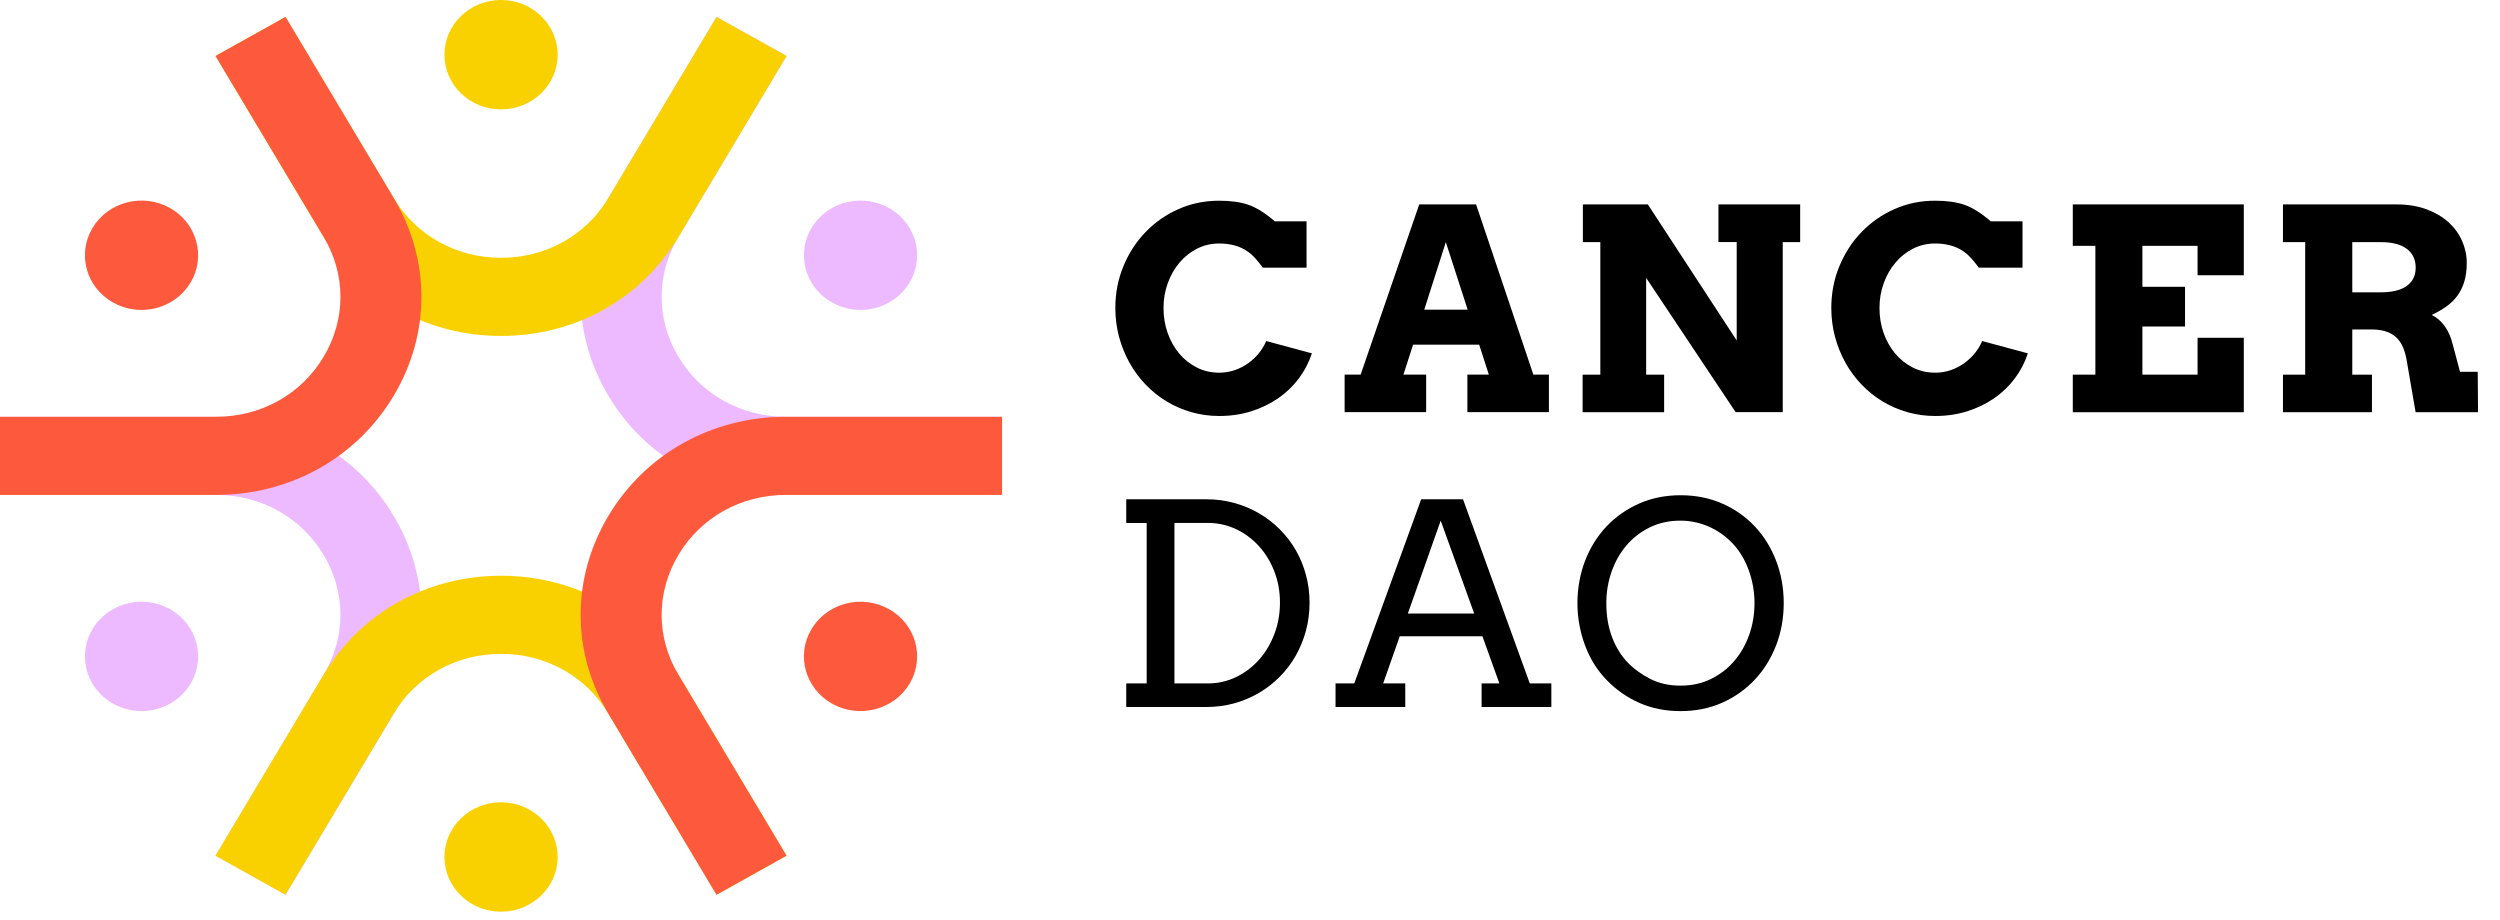 <svg width="106" height="39" viewBox="0 0 106 39" fill="none" xmlns="http://www.w3.org/2000/svg">
<path d="M33.323 20.984C30.18 20.984 27.369 19.416 25.798 16.785C24.226 14.156 24.226 11.017 25.798 8.388L30.38 0.718L33.348 2.374L28.766 10.045C27.815 11.638 27.815 13.537 28.766 15.128C29.717 16.721 31.42 17.671 33.323 17.671H42.487V20.984H33.323Z" fill="#EDBAFF"/>
<path d="M12.107 37.937L9.139 36.281L13.722 28.61C14.673 27.017 14.673 25.118 13.722 23.527C12.77 21.937 11.068 20.984 9.165 20.984H0V17.671H9.165C12.307 17.671 15.119 19.239 16.69 21.871C18.261 24.499 18.261 27.639 16.69 30.267L12.107 37.937Z" fill="#EDBAFF"/>
<path d="M21.244 14.244C18.101 14.244 15.29 12.673 13.719 10.045L9.136 2.374L12.104 0.718L16.687 8.388C17.638 9.981 19.341 10.931 21.244 10.931C23.146 10.931 24.849 9.981 25.8 8.388L30.383 0.718L33.351 2.374L28.769 10.045C27.198 12.673 24.386 14.244 21.244 14.244Z" fill="#FAD100"/>
<path d="M30.383 37.937L25.8 30.267C24.849 28.674 23.146 27.724 21.244 27.724C19.341 27.724 17.638 28.674 16.687 30.267L12.104 37.937L9.136 36.281L13.719 28.61C15.29 25.982 18.101 24.411 21.244 24.411C24.386 24.411 27.198 25.982 28.769 28.61L33.351 36.281L30.383 37.937Z" fill="#FAD100"/>
<path d="M9.165 20.984H0V17.671H9.165C11.068 17.671 12.77 16.721 13.722 15.128C14.673 13.537 14.673 11.635 13.722 10.045L9.139 2.374L12.107 0.718L16.69 8.388C18.261 11.017 18.261 14.156 16.69 16.785C15.119 19.413 12.307 20.984 9.165 20.984Z" fill="#FC593D"/>
<path d="M30.38 37.937L25.798 30.267C24.226 27.638 24.226 24.499 25.798 21.87C27.369 19.242 30.18 17.671 33.323 17.671H42.487V20.984H33.323C31.42 20.984 29.717 21.934 28.766 23.527C27.815 25.12 27.815 27.02 28.766 28.61L33.348 36.281L30.38 37.937Z" fill="#FC593D"/>
<path d="M23.644 2.319C23.644 3.6 22.569 4.639 21.244 4.639C19.918 4.639 18.844 3.6 18.844 2.319C18.844 1.038 19.918 0 21.244 0C22.569 0 23.644 1.038 23.644 2.319Z" fill="#FAD100"/>
<path d="M18.844 36.336C18.844 35.055 19.918 34.017 21.244 34.017C22.569 34.017 23.644 35.055 23.644 36.336C23.644 37.617 22.569 38.655 21.244 38.655C19.918 38.655 18.844 37.617 18.844 36.336Z" fill="#FAD100"/>
<path d="M4.803 25.824C5.951 25.184 7.417 25.565 8.079 26.672C8.742 27.782 8.348 29.198 7.202 29.839C6.054 30.48 4.585 30.099 3.923 28.991C3.26 27.881 3.654 26.465 4.8 25.824" fill="#EDBAFF"/>
<path d="M4.803 12.831C5.951 13.471 7.417 13.09 8.079 11.983C8.742 10.873 8.348 9.457 7.202 8.816C6.054 8.175 4.585 8.556 3.923 9.664C3.26 10.774 3.654 12.19 4.8 12.831" fill="#FC593D"/>
<path d="M37.685 12.831C36.537 13.471 35.071 13.09 34.408 11.983C33.745 10.873 34.14 9.457 35.285 8.816C36.434 8.175 37.902 8.556 38.565 9.664C39.228 10.774 38.834 12.19 37.688 12.831" fill="#EDBAFF"/>
<path d="M37.685 25.824C36.537 25.184 35.071 25.565 34.408 26.672C33.745 27.782 34.14 29.198 35.285 29.839C36.434 30.48 37.902 30.099 38.565 28.991C39.228 27.881 38.834 26.465 37.688 25.824" fill="#FC593D"/>
<path d="M53.541 11.345C53.315 11.036 53.115 10.815 52.932 10.685C52.752 10.556 52.558 10.462 52.35 10.407C52.141 10.351 51.924 10.324 51.695 10.324C51.358 10.324 51.047 10.396 50.758 10.542C50.47 10.688 50.221 10.884 50.01 11.136C49.798 11.384 49.633 11.677 49.513 12.008C49.393 12.339 49.333 12.69 49.333 13.063C49.333 13.435 49.393 13.792 49.51 14.123C49.627 14.454 49.793 14.744 50.001 14.993C50.21 15.241 50.458 15.437 50.747 15.584C51.035 15.73 51.352 15.802 51.695 15.802C51.935 15.802 52.161 15.763 52.37 15.688C52.578 15.614 52.767 15.515 52.938 15.39C53.109 15.266 53.258 15.125 53.387 14.962C53.515 14.802 53.615 14.634 53.687 14.46L55.624 14.982C55.498 15.363 55.318 15.713 55.078 16.036C54.838 16.36 54.547 16.641 54.209 16.876C53.869 17.113 53.489 17.298 53.067 17.434C52.644 17.569 52.187 17.638 51.698 17.638C51.284 17.638 50.89 17.583 50.513 17.475C50.136 17.367 49.784 17.213 49.458 17.017C49.133 16.818 48.836 16.58 48.57 16.302C48.304 16.023 48.076 15.713 47.887 15.374C47.699 15.034 47.553 14.67 47.447 14.28C47.344 13.891 47.29 13.485 47.29 13.063C47.29 12.431 47.404 11.84 47.633 11.287C47.861 10.735 48.173 10.252 48.57 9.841C48.967 9.429 49.433 9.103 49.967 8.866C50.501 8.628 51.078 8.51 51.695 8.51C52.19 8.51 52.604 8.568 52.941 8.686C53.278 8.805 53.65 9.037 54.052 9.385H55.398V11.348H53.541V11.345Z" fill="black"/>
<path d="M62.217 15.882H63.126L62.717 14.614H59.915L59.506 15.882H60.469V17.475H57.012V15.882H57.692L60.175 8.667H62.586L65.014 15.882H65.674V17.475H62.217V15.882ZM60.389 13.129H62.229L61.303 10.266L60.389 13.129Z" fill="black"/>
<path d="M72.865 8.667H76.327V10.266H75.588V17.475H73.591L69.797 11.782V15.885H70.559V17.478H67.103V15.885H67.854V10.266H67.114V8.667H69.868L73.636 14.435V10.263H72.862V8.664L72.865 8.667Z" fill="black"/>
<path d="M83.898 11.345C83.672 11.036 83.472 10.815 83.29 10.685C83.11 10.556 82.915 10.462 82.707 10.407C82.498 10.351 82.281 10.324 82.052 10.324C81.715 10.324 81.404 10.396 81.115 10.542C80.827 10.688 80.578 10.884 80.367 11.136C80.156 11.384 79.99 11.677 79.87 12.008C79.75 12.339 79.69 12.69 79.69 13.063C79.69 13.435 79.75 13.792 79.867 14.123C79.984 14.454 80.15 14.744 80.358 14.993C80.567 15.241 80.816 15.437 81.104 15.584C81.393 15.73 81.71 15.802 82.052 15.802C82.293 15.802 82.518 15.763 82.727 15.688C82.935 15.614 83.124 15.515 83.295 15.39C83.467 15.266 83.615 15.125 83.744 14.962C83.872 14.802 83.972 14.634 84.044 14.46L85.981 14.982C85.855 15.363 85.675 15.713 85.435 16.036C85.195 16.36 84.904 16.641 84.567 16.876C84.227 17.113 83.847 17.298 83.424 17.434C83.001 17.569 82.544 17.638 82.055 17.638C81.641 17.638 81.247 17.583 80.87 17.475C80.493 17.367 80.141 17.213 79.816 17.017C79.49 16.818 79.193 16.58 78.927 16.302C78.661 16.023 78.433 15.713 78.244 15.374C78.056 15.034 77.91 14.67 77.804 14.28C77.701 13.891 77.647 13.485 77.647 13.063C77.647 12.431 77.761 11.84 77.99 11.287C78.219 10.735 78.53 10.252 78.927 9.841C79.324 9.429 79.79 9.103 80.324 8.866C80.858 8.628 81.435 8.51 82.052 8.51C82.547 8.51 82.961 8.568 83.298 8.686C83.635 8.805 84.007 9.037 84.409 9.385H85.755V11.348H83.898V11.345Z" fill="black"/>
<path d="M87.886 8.667H95.137V11.671H93.177V10.423H90.838V12.16H92.646V13.844H90.838V15.885H93.177V14.322H95.137V17.478H87.886V15.885H88.844V10.423H87.886V8.67V8.667Z" fill="black"/>
<path d="M96.797 8.667H101.619C102.088 8.667 102.508 8.736 102.876 8.871C103.245 9.007 103.556 9.189 103.808 9.415C104.059 9.642 104.253 9.904 104.388 10.205C104.522 10.506 104.59 10.818 104.59 11.144C104.59 11.442 104.556 11.704 104.49 11.928C104.425 12.152 104.328 12.353 104.202 12.527C104.076 12.701 103.919 12.856 103.736 12.988C103.551 13.121 103.342 13.242 103.105 13.353C103.311 13.455 103.491 13.607 103.645 13.814C103.802 14.021 103.919 14.289 103.999 14.617L104.305 15.763H105.056L105.068 17.478H102.422L102.062 15.388C102.025 15.139 101.971 14.927 101.896 14.744C101.822 14.565 101.722 14.418 101.599 14.303C101.474 14.189 101.325 14.104 101.145 14.048C100.968 13.993 100.757 13.968 100.511 13.968H99.737V15.885H100.571V17.478H96.797V15.885H97.74V10.266H96.797V8.667ZM99.737 10.263V12.395H100.934C101.162 12.395 101.368 12.375 101.551 12.334C101.734 12.292 101.891 12.229 102.019 12.143C102.151 12.055 102.251 11.947 102.319 11.815C102.391 11.682 102.425 11.528 102.425 11.345C102.425 11.006 102.299 10.738 102.045 10.55C101.794 10.36 101.422 10.266 100.934 10.266H99.737V10.263Z" fill="black"/>
<path d="M47.753 21.169H51.144C51.561 21.169 51.958 21.222 52.335 21.327C52.712 21.431 53.064 21.578 53.387 21.768C53.712 21.959 54.007 22.185 54.27 22.45C54.532 22.715 54.761 23.011 54.947 23.337C55.132 23.662 55.275 24.01 55.375 24.386C55.475 24.759 55.526 25.148 55.526 25.551C55.526 25.954 55.475 26.355 55.375 26.73C55.275 27.105 55.132 27.459 54.947 27.788C54.761 28.116 54.535 28.417 54.27 28.685C54.004 28.955 53.709 29.185 53.387 29.375C53.061 29.566 52.712 29.715 52.335 29.82C51.958 29.925 51.561 29.977 51.144 29.977H47.753V28.977H48.619V22.174H47.753V21.169ZM49.796 22.174V28.977H51.215C51.635 28.977 52.032 28.889 52.404 28.71C52.775 28.533 53.098 28.287 53.375 27.981C53.652 27.672 53.87 27.31 54.029 26.893C54.19 26.476 54.27 26.029 54.27 25.548C54.27 25.068 54.19 24.634 54.029 24.223C53.87 23.811 53.65 23.455 53.375 23.152C53.098 22.848 52.775 22.608 52.404 22.434C52.032 22.26 51.638 22.172 51.215 22.172H49.796V22.174Z" fill="black"/>
<path d="M62.817 28.977H63.574L62.855 26.979H59.349L58.646 28.977H59.583V29.977H56.627V28.977H57.421L60.258 21.169H62.032L64.863 28.977H65.777V29.977H62.82V28.977H62.817ZM59.692 26.015H62.506L61.086 22.075L59.692 26.015Z" fill="black"/>
<path d="M71.254 30.151C70.625 30.151 70.048 30.038 69.528 29.811C69.008 29.585 68.542 29.262 68.134 28.845C67.725 28.428 67.414 27.931 67.203 27.357C66.991 26.782 66.883 26.189 66.883 25.573C66.883 24.957 66.991 24.342 67.205 23.784C67.42 23.226 67.72 22.74 68.108 22.329C68.494 21.918 68.957 21.592 69.491 21.354C70.025 21.117 70.614 20.998 71.257 20.998C71.899 20.998 72.493 21.117 73.031 21.354C73.568 21.592 74.028 21.918 74.413 22.329C74.799 22.74 75.096 23.226 75.31 23.784C75.522 24.342 75.63 24.938 75.63 25.573C75.63 26.208 75.522 26.805 75.308 27.36C75.093 27.915 74.793 28.401 74.405 28.815C74.019 29.229 73.556 29.555 73.022 29.795C72.488 30.032 71.899 30.151 71.257 30.151H71.254ZM71.254 29.071C71.731 29.071 72.162 28.978 72.548 28.787C72.933 28.596 73.265 28.343 73.536 28.022C73.808 27.702 74.019 27.332 74.168 26.91C74.316 26.487 74.391 26.043 74.391 25.573C74.391 25.104 74.311 24.629 74.148 24.182C73.985 23.734 73.759 23.356 73.468 23.047C73.176 22.738 72.839 22.497 72.454 22.329C72.068 22.16 71.668 22.075 71.251 22.075C70.774 22.075 70.342 22.169 69.954 22.359C69.565 22.55 69.234 22.804 68.962 23.124C68.691 23.444 68.48 23.814 68.331 24.239C68.182 24.665 68.108 25.109 68.108 25.573C68.108 26.114 68.191 26.598 68.354 27.023C68.517 27.448 68.737 27.799 69.005 28.08C69.277 28.362 69.6 28.596 69.974 28.787C70.348 28.978 70.774 29.071 71.251 29.071H71.254Z" fill="black"/>
</svg>

